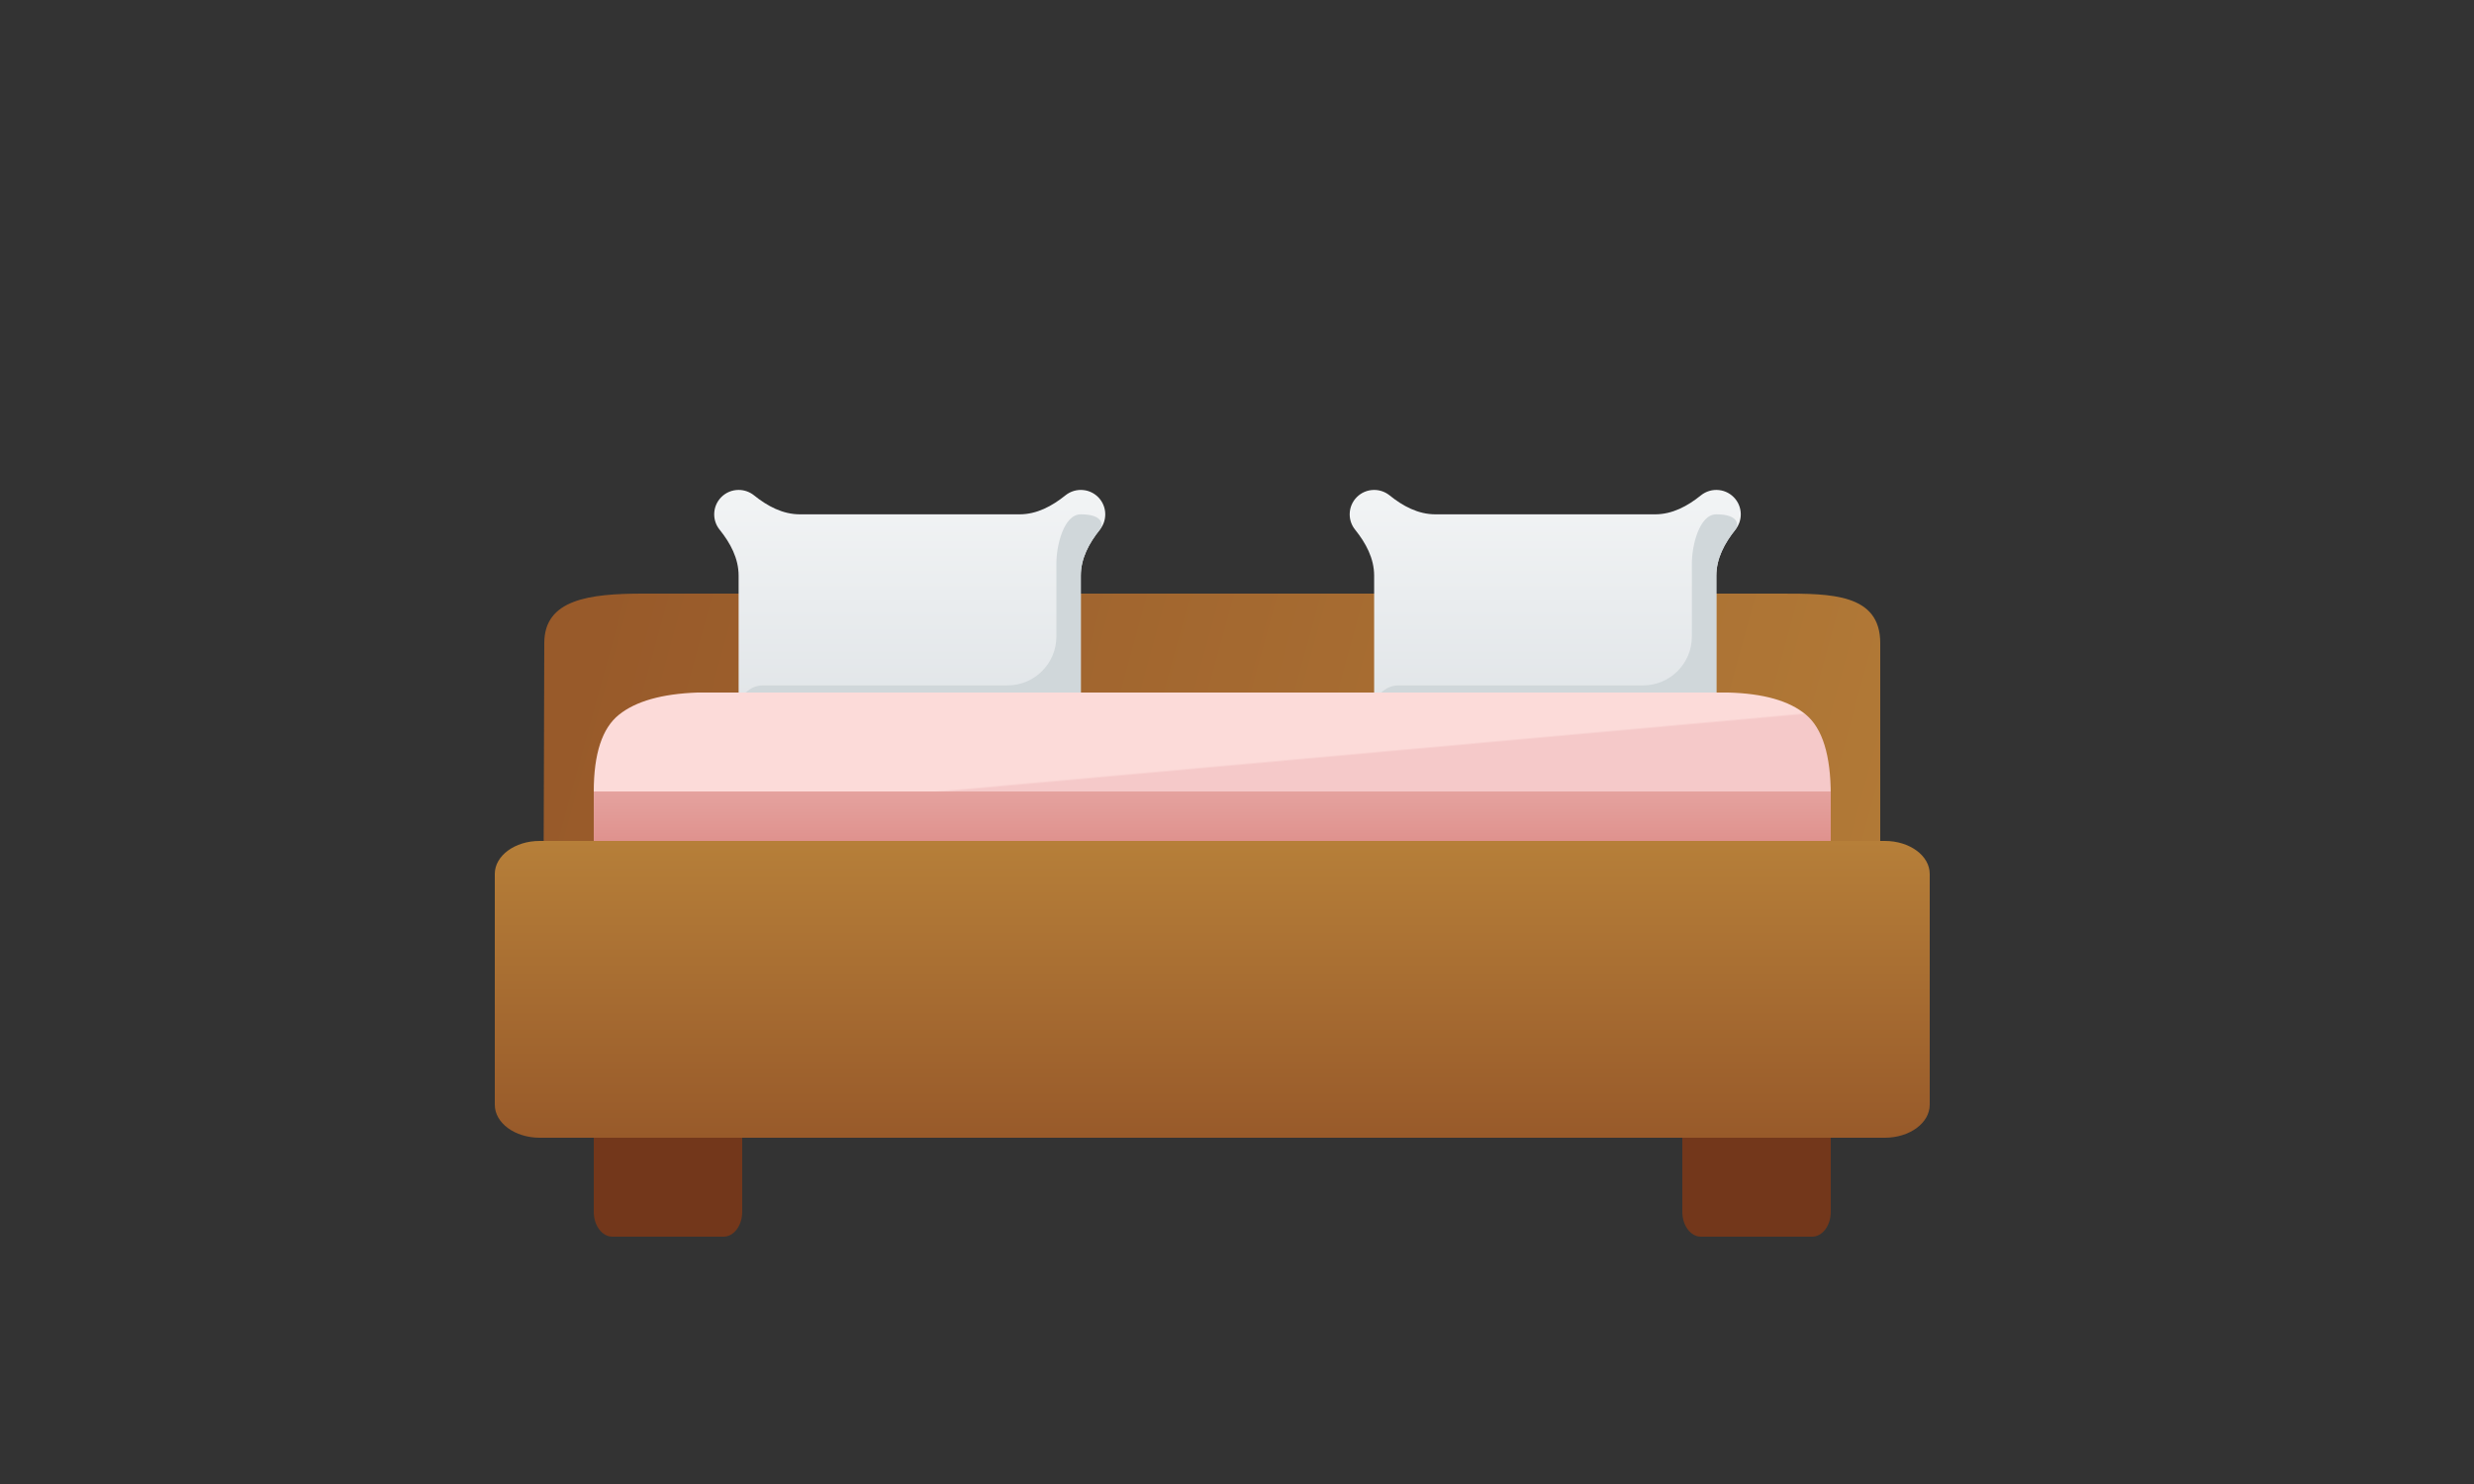<svg width="90px" height="54px" viewBox="0 0 60 36" version="1.1" xmlns="http://www.w3.org/2000/svg" xmlns:xlink="http://www.w3.org/1999/xlink"><rect x="0" y="0" width="60" height="36" fill="#333333" stroke="none"/>     <title>Icon/Item/Bed/Double</title>     <defs>         <linearGradient x1="120.454%" y1="55.546%" x2="0%" y2="44.454%" id="linearGradient-1">             <stop stop-color="#B67F39" offset="0%"></stop>             <stop stop-color="#985A2A" offset="100%"></stop>         </linearGradient>         <linearGradient x1="50%" y1="0%" x2="50%" y2="100%" id="linearGradient-2">             <stop stop-color="#F2F4F5" offset="0%"></stop>             <stop stop-color="#E1E5E8" offset="100%"></stop>         </linearGradient>         <linearGradient x1="49.371%" y1="50%" x2="50%" y2="50.831%" id="linearGradient-3">             <stop stop-color="#FCDBD9" offset="0%"></stop>             <stop stop-color="#F5C9C9" offset="100%"></stop>         </linearGradient>         <linearGradient x1="48.12%" y1="-207.673%" x2="48.12%" y2="100%" id="linearGradient-4">             <stop stop-color="#F1C4C1" offset="0%"></stop>             <stop stop-color="#DF928E" offset="100%"></stop>         </linearGradient>         <linearGradient x1="51.513%" y1="0%" x2="51.513%" y2="100%" id="linearGradient-5">             <stop stop-color="#B67F39" offset="0%"></stop>             <stop stop-color="#985A2A" offset="100%"></stop>         </linearGradient>     </defs>     <g id="Icon/Item/Bed/Double" stroke="none" stroke-width="1" fill="none" fill-rule="evenodd">         <g id="bed" transform="translate(13, 14.4)" fill-rule="nonzero">             <path d="M32.6,10.8 L32.6,1.2 C32.6,0 31.4,0 30.2,0 L2.6,0 C1.29,0 0.2,0.14 0.2,1.2 L0.171,10.8 L32.6,10.8 Z" id="Shape" fill="url(#linearGradient-1)"></path>             <path d="M1.4,15 C1.4,15.33 1.603,15.6 1.85,15.6 L4.55,15.6 C4.797,15.6 5,15.33 5,15 L5,13.2 L1.4,13.2 L1.4,15 Z" id="Shape" fill="#73371B"></path>             <path d="M27.8,15 C27.8,15.33 28.003,15.6 28.25,15.6 L30.95,15.6 C31.197,15.6 31.4,15.33 31.4,15 L31.4,13.2 L27.8,13.2 L27.8,15 Z" id="Shape" fill="#73371B"></path>         </g>         <path d="M26.212,11.885 C26.072,11.885 25.943,11.934 25.841,12.015 C25.515,12.278 25.144,12.477 24.726,12.477 L19.4,12.477 C18.982,12.477 18.611,12.278 18.285,12.015 C18.183,11.934 18.054,11.885 17.913,11.885 C17.586,11.885 17.321,12.15 17.321,12.477 C17.321,12.618 17.37,12.747 17.452,12.849 C17.714,13.175 17.913,13.546 17.913,13.964 L17.913,17.22 L26.212,17.22 L26.212,13.964 C26.212,13.546 26.412,13.175 26.674,12.849 C26.756,12.747 26.805,12.618 26.805,12.477 C26.805,12.15 26.54,11.885 26.212,11.885 Z" id="Shape" fill="url(#linearGradient-2)" fill-rule="nonzero"></path>         <path d="M41.625,11.885 C41.484,11.885 41.355,11.934 41.253,12.015 C40.928,12.278 40.557,12.477 40.139,12.477 L34.812,12.477 C34.394,12.477 34.023,12.278 33.698,12.015 C33.596,11.934 33.467,11.885 33.326,11.885 C32.999,11.885 32.733,12.15 32.733,12.477 C32.733,12.618 32.782,12.747 32.864,12.849 C33.126,13.175 33.326,13.546 33.326,13.964 L33.326,17.22 L41.625,17.22 L41.625,13.964 C41.625,13.546 41.825,13.175 42.087,12.849 C42.169,12.747 42.218,12.618 42.218,12.477 C42.218,12.15 41.952,11.885 41.625,11.885 Z" id="Shape" fill="url(#linearGradient-2)" fill-rule="nonzero"></path>         <path d="M41.625,12.477 C41.207,12.477 41.032,13.245 41.032,13.663 L41.032,15.441 C41.032,16.096 40.501,16.627 39.847,16.627 L33.919,16.627 C33.591,16.627 33.326,16.892 33.326,17.22 L41.625,17.22 L41.625,13.964 C41.625,13.546 41.825,13.175 42.087,12.849 C42.169,12.747 42.182,12.477 41.625,12.477 Z" id="Shape" fill="#D0D7DA" fill-rule="nonzero"></path>         <path d="M26.212,12.477 C25.794,12.477 25.62,13.245 25.62,13.663 L25.62,15.441 C25.62,16.096 25.089,16.627 24.434,16.627 L18.506,16.627 C18.179,16.627 17.913,16.892 17.913,17.22 L26.212,17.22 L26.212,13.964 C26.212,13.546 26.412,13.175 26.674,12.849 C26.756,12.747 26.769,12.477 26.212,12.477 Z" id="Shape" fill="#D0D7DA" fill-rule="nonzero"></path>         <path d="M15.013,17.337 C15.421,17.01 16.055,16.831 16.914,16.8 L41.909,16.8 C42.767,16.822 43.397,17.001 43.798,17.337 C44.199,17.672 44.4,18.322 44.4,19.286 L44.4,20.4 L14.4,20.4 L14.4,19.201 C14.4,18.285 14.604,17.663 15.013,17.337 Z" id="Rectangle" fill="url(#linearGradient-3)"></path>         <rect id="Rectangle-2" fill="url(#linearGradient-4)" x="14.4" y="19.2" width="30" height="1.2"></rect>         <path d="M45.712,20.4 L14.175,20.4 L13.088,20.4 C12.487,20.4 12,20.758 12,21.2 L12,26.8 C12,27.242 12.487,27.6 13.088,27.6 L45.712,27.6 C46.313,27.6 46.8,27.242 46.8,26.8 L46.8,21.2 C46.8,20.758 46.313,20.4 45.712,20.4 Z" id="Shape" fill="url(#linearGradient-5)" fill-rule="nonzero"></path>     </g> </svg>
